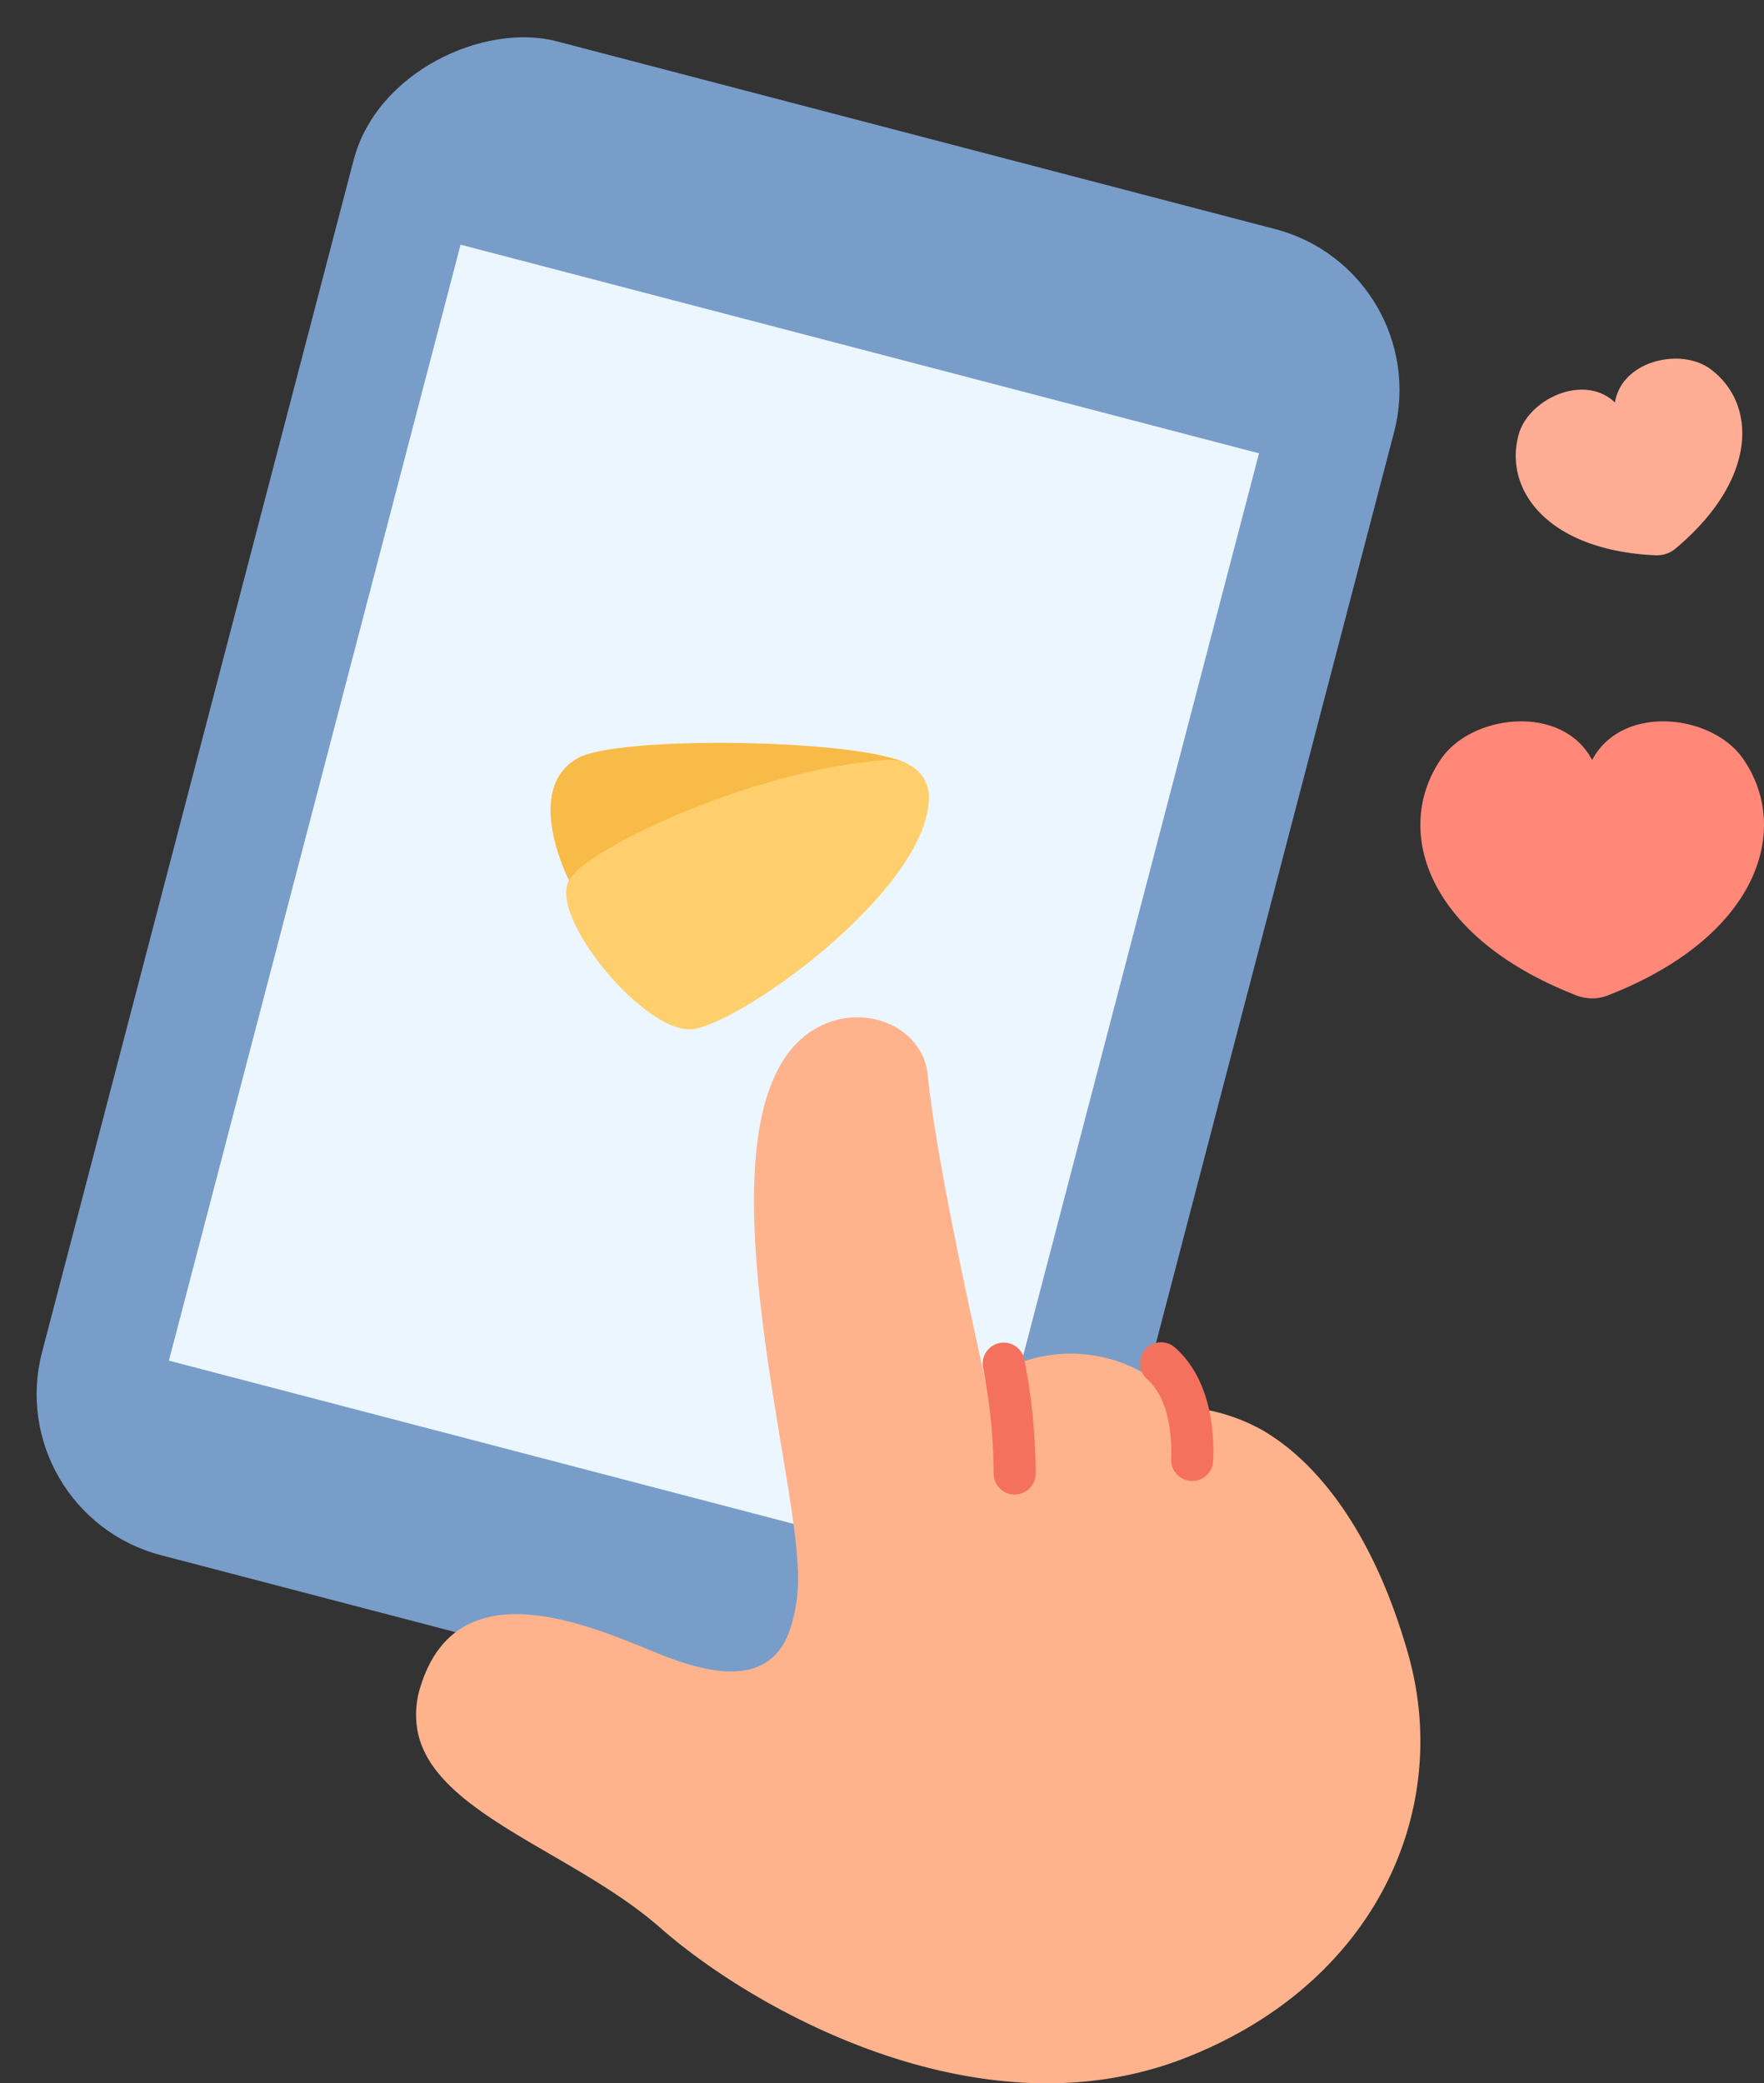 <svg xmlns="http://www.w3.org/2000/svg" width="77.325" height="91.319" viewBox="0 0 77.325 91.319">
  <rect x="0" y="0" width="77.325" height="91.319" fill="#333333" stroke="none"/>
  <g id="Grupo_8389" data-name="Grupo 8389" transform="translate(-195.12 -8835.104)">
    <g id="Send_message" data-name="Send message">
      <path id="Trazado_2602" data-name="Trazado 2602" d="M271.527,8868.362c2.151,3.106.659,7.819-5.947,10.382a1.891,1.891,0,0,1-1.338,0c-6.606-2.562-8.088-7.275-5.947-10.382,1.367-1.97,5.325-2.409,6.616.057C266.211,8865.953,270.16,8866.393,271.527,8868.362Z" fill="#ff8878"/>
      <path id="Trazado_2603" data-name="Trazado 2603" d="M270.1,8851.283c2.031,1.51,2.1,4.825-1.541,7.874a1.28,1.28,0,0,1-.85.288c-4.747-.205-6.7-2.879-6.012-5.313.444-1.546,2.862-2.677,4.214-1.385.3-1.849,2.9-2.42,4.189-1.464Z" fill="#ffac95"/>
      <rect id="Rectángulo_3120" data-name="Rectángulo 3120" width="68.553" height="47.117" rx="7.288" transform="matrix(0.253, -0.968, 0.968, 0.253, 195.12, 8901.429)" fill="#799dc9"/>
      <path id="Trazado_2604" data-name="Trazado 2604" d="M215.309,8845.829l35,9.146-12.785,48.917-35-9.146Z" fill="#ecf6ff"/>
      <path id="Trazado_2605" data-name="Trazado 2605" d="M234.9,8868.585c-2.079-1.1-12.658-1.247-14.443-.255-2.456,1.368-.394,5.362-.394,5.362s6.116-2.431,8.821-3.981C228.911,8869.693,234.938,8868.6,234.9,8868.585Z" fill="#f9bb48"/>
      <path id="Trazado_2606" data-name="Trazado 2606" d="M234.991,8868.639l-.092-.053a1.769,1.769,0,0,0-.858-.17c-5.834.382-13.246,3.9-13.979,5.277-.9,1.655,3.441,6.862,5.478,6.514,2.3-.382,10.275-6.172,10.3-10.154A1.581,1.581,0,0,0,234.991,8868.639Z" fill="#ffcf6e"/>
    </g>
    <g id="Send_message-2" data-name="Send message-2">
      <path id="Trazado_2607" data-name="Trazado 2607" d="M246.74,8896.76a8.2,8.2,0,0,1,3.774,1.065c.739.462,4.258,2.493,6.329,9.767,1.959,6.9-1.453,14.493-9.81,17.735-8.954,3.479-18.88-2.124-22.976-5.725-3.871-3.405-10.27-5.095-10.675-8.906a4.046,4.046,0,0,1,.2-1.754c1.662-5.132,7.385-2.585,10.4-1.354,2.3.93,4.763,1.435,5.7-.863a7.159,7.159,0,0,0,.4-3.025c-.189-4.808-4.6-20.1.657-23.43,2.082-1.316,4.836-.246,5.053,1.974.294,3.1,1.611,9.295,2.527,13.394a5.393,5.393,0,0,1,1.526-.806,6.446,6.446,0,0,1,5.249.369,4.412,4.412,0,0,1,1.642,1.56Z" fill="#ffb38d"/>
      <g id="Grupo_8388" data-name="Grupo 8388">
        <path id="Trazado_2608" data-name="Trazado 2608" d="M239.6,8900.616h-.006a.923.923,0,0,1-.917-.93,24.909,24.909,0,0,0-.461-4.614.923.923,0,1,1,1.805-.388,26.456,26.456,0,0,1,.5,5.014.924.924,0,0,1-.924.918Z" fill="#f4725d"/>
        <path id="Trazado_2609" data-name="Trazado 2609" d="M247.382,8900.02h-.038a.922.922,0,0,1-.885-.96c.029-.737-.012-2.562-1.042-3.491a.924.924,0,1,1,1.238-1.371h0c1.551,1.4,1.7,3.691,1.648,4.937a.923.923,0,0,1-.921.886Z" fill="#f4725d"/>
      </g>
    </g>
  </g>
</svg>
